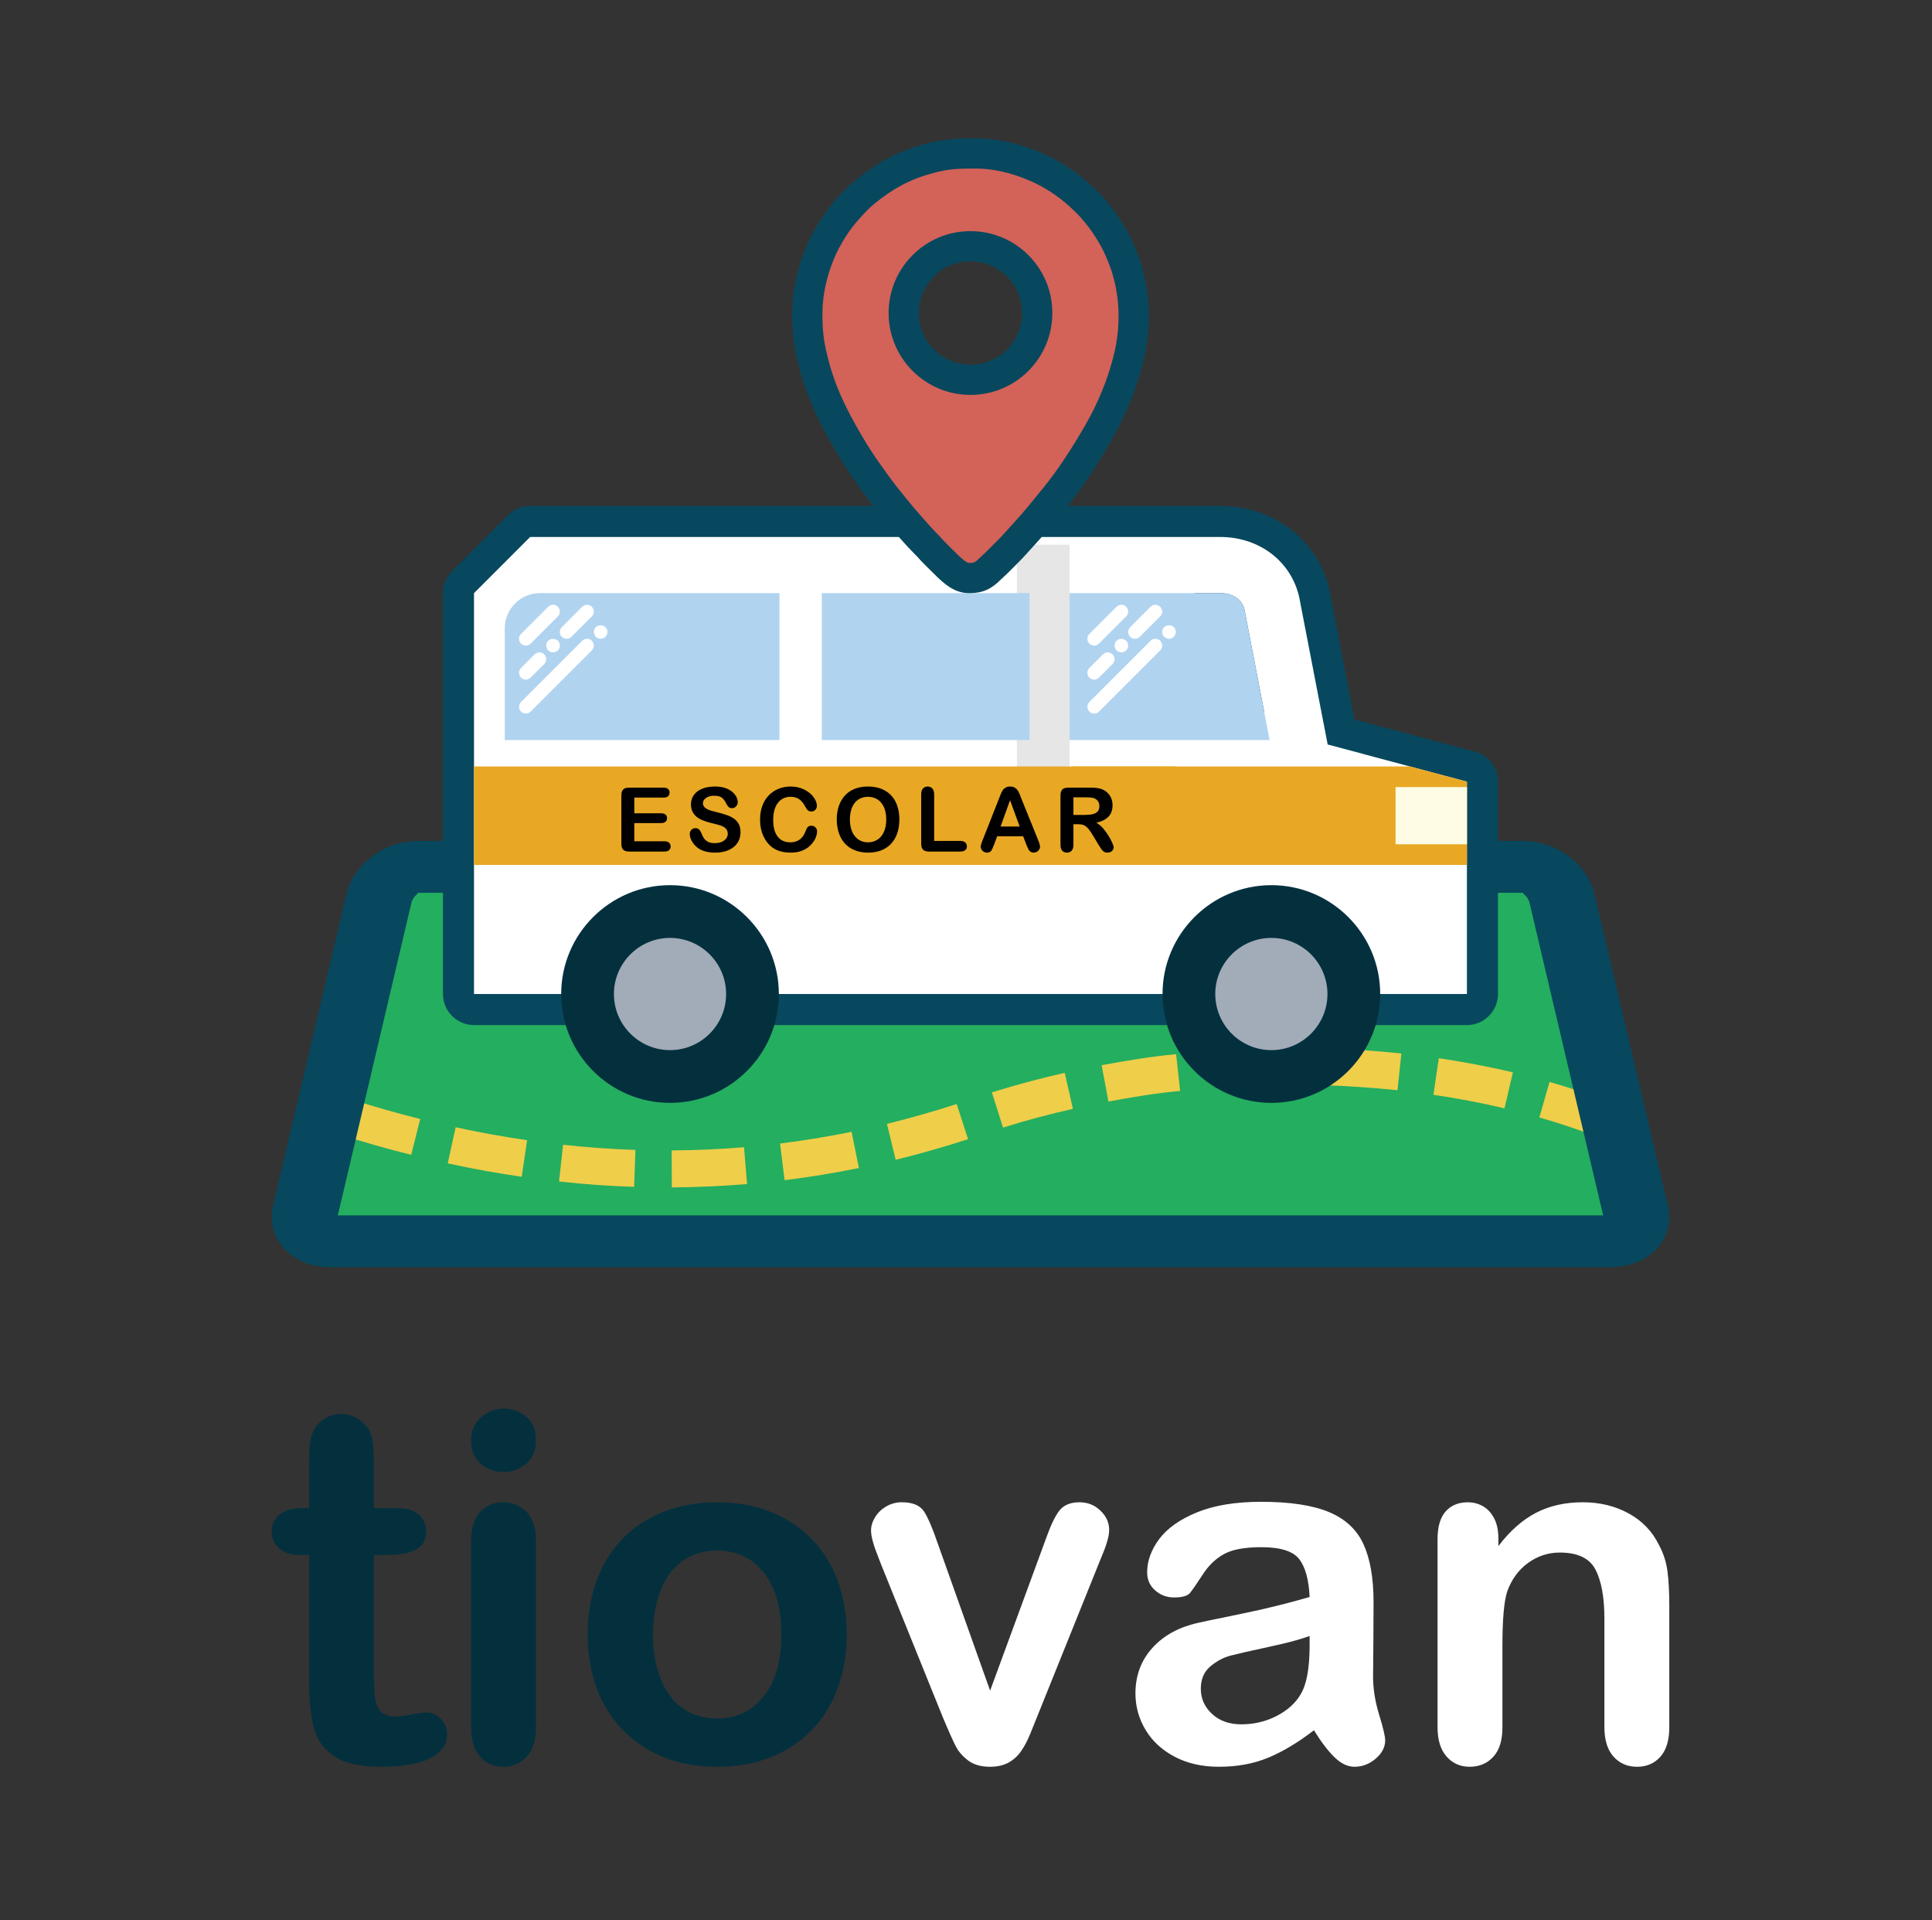 <?xml version="1.0" encoding="UTF-8" standalone="no"?>
<svg
   xmlns:dc="http://purl.org/dc/elements/1.1/"
   xmlns:cc="http://creativecommons.org/ns#"
   xmlns:rdf="http://www.w3.org/1999/02/22-rdf-syntax-ns#"
   xmlns:svg="http://www.w3.org/2000/svg"
   xmlns="http://www.w3.org/2000/svg"
   xmlns:sodipodi="http://sodipodi.sourceforge.net/DTD/sodipodi-0.dtd"
   xmlns:inkscape="http://www.inkscape.org/namespaces/inkscape"
   inkscape:version="1.1-dev (227e005, 2020-04-16)"
   sodipodi:docname="Tiovan Logo_app3.svg"
   version="1.1"
   width="222.276"
   height="220.89"
   id="svg73"
   viewBox="0 0 222.276 220.89">
  <rect x="0" y="0" width="222.276" height="220.89" fill="#333333" stroke="none"/>
  <sodipodi:namedview
     inkscape:current-layer="svg73"
     inkscape:window-maximized="0"
     inkscape:window-y="0"
     inkscape:window-x="0"
     inkscape:cy="295.75682"
     inkscape:cx="269.47047"
     inkscape:zoom="0.63903853"
     lock-margins="false"
     width="595.276px"
     showgrid="false"
     id="namedview1735"
     inkscape:window-height="696"
     inkscape:window-width="1119"
     inkscape:pageshadow="2"
     inkscape:pageopacity="0"
     guidetolerance="10"
     gridtolerance="10"
     objecttolerance="10"
     borderopacity="1"
     bordercolor="#666666"
     pagecolor="#ffffff" />
  <defs
     id="defs77" />
  <g
     transform="translate(-185.782,-309.84)"
     id="Layer1000">
    <path
       d="m 220.257,452.858 h 67.044 19.806 67.044 L 362.757,410.117 h -44.257 -42.593 -44.257 z"
       style="fill:#24ae5f;fill-rule:evenodd"
       id="path4" />
    <path
       d="m 234.126,438.552 c -2.706,-0.669 -5.397,-1.447 -8.056,-2.285 l -1.283,4.053 c 2.74,0.863 5.514,1.666 8.304,2.356 z m 136.057,-2.25 c -2.023,-0.751 -4.054,-1.415 -6.128,-2.014 l -1.17,4.088 c 1.964,0.564 3.895,1.199 5.811,1.909 z m -10.342,-3.114 c -2.826,-0.665 -5.654,-1.195 -8.525,-1.625 l -0.62,4.207 c 2.751,0.408 5.47,0.921 8.177,1.558 z m -12.828,-2.171 c -2.888,-0.295 -5.739,-0.501 -8.642,-0.597 l -0.131,4.25 c 2.8,0.099 5.535,0.29 8.322,0.575 z m -12.971,-0.657 c -2.89,0.014 -5.763,0.129 -8.645,0.342 l 0.325,4.239 c 2.776,-0.211 5.562,-0.316 8.345,-0.329 z m -12.95,0.742 c -2.794,0.254 -5.806,0.752 -8.568,1.268 l 0.783,4.179 c 2.649,-0.501 5.572,-0.977 8.252,-1.221 z m -12.814,2.141 c -2.828,0.639 -5.612,1.387 -8.38,2.251 l 1.284,4.053 c 2.635,-0.837 5.345,-1.549 8.041,-2.159 z m -12.432,3.59 c -2.659,0.864 -5.309,1.607 -8.021,2.285 l 1.002,4.132 c 2.813,-0.696 5.577,-1.477 8.333,-2.373 z m -12.091,3.197 c -2.729,0.554 -5.463,1.002 -8.227,1.346 l 0.519,4.22 c 2.875,-0.359 5.714,-0.823 8.554,-1.399 z m -12.371,1.774 c -2.781,0.23 -5.537,0.345 -8.327,0.368 l 0.017,4.252 c 2.9,-0.022 5.77,-0.143 8.66,-0.382 z m -12.496,0.308 c -2.773,-0.09 -5.564,-0.289 -8.322,-0.594 l -0.466,4.226 c 2.862,0.317 5.761,0.522 8.639,0.616 z m -12.463,-1.12 c -2.746,-0.399 -5.511,-0.892 -8.221,-1.488 l -0.909,4.154 c 2.802,0.619 5.671,1.129 8.511,1.541 z"
       style="fill:#efce4a;fill-rule:evenodd"
       id="path6" />
    <path
       d="m 233.883,406.575 h 7.951 2.303 106.619 3.246 6.984 c 2.06,0 4.025,0.749 5.532,1.956 1.317,1.055 2.323,2.505 2.697,4.094 l 8.447,35.86 c 0.116,0.492 0.171,0.943 0.171,1.348 0,1.31 -0.48,2.526 -1.324,3.503 -0.984,1.138 -2.426,1.921 -4.191,2.177 -0.426,0.062 -0.824,0.094 -1.187,0.094 h -147.392 c -0.363,0 -0.76,-0.032 -1.187,-0.094 -1.766,-0.256 -3.207,-1.039 -4.191,-2.177 -0.844,-0.977 -1.324,-2.193 -1.324,-3.503 h 0.015 c -2e-4,-0.446 0.051,-0.899 0.157,-1.348 l 8.447,-35.86 c 0.374,-1.589 1.38,-3.039 2.697,-4.094 1.507,-1.206 3.472,-1.956 5.532,-1.956 z m 10.254,5.964 h -2.303 -7.951 c -0.052,0 5e-4,0.062 -0.124,0.162 -0.313,0.251 -0.554,0.603 -0.647,0.996 l -8.465,35.946 h 145.57 l -0.014,-0.086 -8.447,-35.86 c -0.092,-0.392 -0.333,-0.745 -0.647,-0.996 -0.124,-0.1 -0.072,-0.162 -0.124,-0.162 h -6.984 -3.246 z"
       style="fill:#07485e;fill-rule:evenodd"
       id="path8" />
  </g>
  <g
     transform="translate(-185.782,-309.84)"
     id="Layer1001">
    <path
       d="m 220.517,483.317 h 0.824 v -4.5 c 0,-1.207 0.028,-2.152 0.093,-2.835 0.066,-0.692 0.243,-1.282 0.533,-1.768 0.29,-0.514 0.711,-0.935 1.263,-1.253 0.543,-0.318 1.151,-0.477 1.834,-0.477 0.945,0 1.796,0.356 2.563,1.067 0.514,0.477 0.833,1.057 0.973,1.75 0.14,0.683 0.206,1.656 0.206,2.919 v 5.099 h 2.741 c 1.057,0 1.871,0.253 2.423,0.748 0.561,0.505 0.842,1.151 0.842,1.927 0,1.011 -0.403,1.712 -1.198,2.114 -0.795,0.403 -1.927,0.599 -3.415,0.599 h -1.394 v 13.753 c 0,1.169 0.038,2.077 0.122,2.704 0.084,0.627 0.299,1.141 0.655,1.534 0.365,0.393 0.945,0.589 1.75,0.589 0.43,0 1.029,-0.075 1.778,-0.234 0.748,-0.15 1.338,-0.234 1.75,-0.234 0.608,0 1.151,0.243 1.637,0.73 0.487,0.487 0.721,1.085 0.721,1.796 0,1.207 -0.655,2.124 -1.965,2.76 -1.319,0.645 -3.209,0.963 -5.679,0.963 -2.339,0 -4.107,-0.393 -5.305,-1.179 -1.207,-0.786 -1.993,-1.871 -2.367,-3.265 -0.374,-1.385 -0.561,-3.237 -0.561,-5.557 v -14.361 h -0.983 c -1.085,0 -1.909,-0.253 -2.47,-0.767 -0.571,-0.505 -0.852,-1.16 -0.852,-1.946 0,-0.776 0.3,-1.422 0.889,-1.927 0.599,-0.496 1.46,-0.748 2.591,-0.748 z m 26.926,3.574 v 21.63 c 0,1.497 -0.355,2.629 -1.067,3.396 -0.711,0.767 -1.609,1.151 -2.704,1.151 -1.095,0 -1.983,-0.393 -2.666,-1.179 -0.683,-0.786 -1.029,-1.909 -1.029,-3.368 v -21.406 c 0,-1.488 0.346,-2.601 1.029,-3.349 0.683,-0.748 1.571,-1.123 2.666,-1.123 1.094,0 1.993,0.374 2.704,1.123 0.711,0.749 1.067,1.796 1.067,3.125 z m -3.696,-7.728 c -1.039,0 -1.927,-0.318 -2.666,-0.954 -0.739,-0.636 -1.104,-1.544 -1.104,-2.713 0,-1.048 0.374,-1.918 1.132,-2.601 0.758,-0.683 1.637,-1.029 2.638,-1.029 0.973,0 1.824,0.309 2.573,0.926 0.749,0.627 1.123,1.525 1.123,2.704 0,1.151 -0.365,2.049 -1.095,2.694 -0.73,0.646 -1.591,0.973 -2.601,0.973 z m 39.453,18.702 c 0,2.236 -0.346,4.285 -1.038,6.166 -0.702,1.881 -1.703,3.499 -3.022,4.846 -1.31,1.357 -2.891,2.386 -4.715,3.106 -1.824,0.72 -3.883,1.085 -6.165,1.085 -2.273,0 -4.313,-0.365 -6.119,-1.094 -1.806,-0.73 -3.377,-1.778 -4.706,-3.144 -1.319,-1.357 -2.329,-2.966 -3.012,-4.818 -0.683,-1.862 -1.029,-3.911 -1.029,-6.156 0,-2.264 0.346,-4.341 1.039,-6.221 0.702,-1.881 1.693,-3.49 2.994,-4.827 1.3,-1.329 2.872,-2.358 4.715,-3.078 1.843,-0.72 3.883,-1.085 6.119,-1.085 2.264,0 4.322,0.365 6.165,1.095 1.843,0.73 3.424,1.778 4.743,3.134 1.319,1.347 2.32,2.956 3.003,4.827 0.683,1.862 1.029,3.92 1.029,6.165 z m -7.522,0 c 0,-3.05 -0.674,-5.417 -2.011,-7.12 -1.347,-1.693 -3.144,-2.545 -5.408,-2.545 -1.469,0 -2.751,0.374 -3.864,1.132 -1.113,0.758 -1.974,1.881 -2.573,3.359 -0.608,1.478 -0.907,3.209 -0.907,5.173 0,1.956 0.299,3.667 0.889,5.127 0.599,1.46 1.441,2.582 2.545,3.359 1.104,0.776 2.414,1.16 3.911,1.16 2.264,0 4.06,-0.851 5.408,-2.563 1.338,-1.703 2.011,-4.07 2.011,-7.082 z"
       style="fill:#04303e;fill-rule:evenodd"
       id="path11" />
    <path
       d="m 293.642,487.302 6.053,17.009 6.521,-17.748 c 0.514,-1.422 1.011,-2.433 1.506,-3.031 0.496,-0.589 1.244,-0.889 2.245,-0.889 0.954,0 1.759,0.318 2.423,0.964 0.664,0.636 1.001,1.375 1.001,2.217 0,0.327 -0.056,0.711 -0.178,1.151 -0.122,0.44 -0.253,0.851 -0.412,1.235 -0.159,0.384 -0.337,0.823 -0.533,1.31 l -7.176,17.823 c -0.206,0.505 -0.459,1.16 -0.786,1.946 -0.318,0.786 -0.673,1.45 -1.066,2.011 -0.393,0.561 -0.88,0.992 -1.45,1.3 -0.58,0.309 -1.272,0.468 -2.096,0.468 -1.057,0 -1.899,-0.243 -2.535,-0.73 -0.627,-0.477 -1.095,-1.01 -1.394,-1.591 -0.299,-0.571 -0.814,-1.712 -1.525,-3.406 l -7.12,-17.626 c -0.168,-0.44 -0.337,-0.879 -0.505,-1.319 -0.178,-0.44 -0.318,-0.88 -0.44,-1.338 -0.122,-0.458 -0.178,-0.852 -0.178,-1.179 0,-0.514 0.159,-1.02 0.468,-1.525 0.309,-0.505 0.739,-0.917 1.282,-1.235 0.552,-0.318 1.141,-0.477 1.787,-0.477 1.235,0 2.096,0.355 2.563,1.066 0.458,0.721 0.973,1.918 1.544,3.593 z m 43.308,21.565 c -1.815,1.403 -3.565,2.451 -5.249,3.153 -1.693,0.702 -3.593,1.048 -5.688,1.048 -1.918,0 -3.611,-0.384 -5.061,-1.141 -1.45,-0.758 -2.573,-1.778 -3.359,-3.078 -0.786,-1.301 -1.179,-2.704 -1.179,-4.219 0,-2.049 0.645,-3.789 1.946,-5.23 1.301,-1.45 3.087,-2.414 5.361,-2.909 0.468,-0.112 1.647,-0.355 3.527,-0.739 1.881,-0.384 3.499,-0.73 4.837,-1.057 1.338,-0.318 2.797,-0.702 4.369,-1.16 -0.094,-1.974 -0.487,-3.424 -1.188,-4.341 -0.711,-0.926 -2.161,-1.385 -4.378,-1.385 -1.899,0 -3.331,0.262 -4.285,0.795 -0.964,0.524 -1.787,1.319 -2.47,2.386 -0.683,1.057 -1.169,1.75 -1.45,2.096 -0.29,0.337 -0.898,0.505 -1.824,0.505 -0.842,0 -1.571,-0.271 -2.18,-0.814 -0.608,-0.533 -0.917,-1.226 -0.917,-2.068 0,-1.319 0.468,-2.601 1.394,-3.845 0.935,-1.244 2.386,-2.264 4.36,-3.069 1.974,-0.804 4.434,-1.207 7.382,-1.207 3.284,0 5.875,0.393 7.756,1.169 1.881,0.777 3.209,2.002 3.986,3.686 0.776,1.684 1.169,3.911 1.169,6.689 0,1.759 -0.009,3.246 -0.019,4.472 -0.009,1.226 -0.019,2.591 -0.037,4.088 0,1.403 0.234,2.872 0.702,4.397 0.468,1.516 0.692,2.498 0.692,2.938 0,0.767 -0.355,1.469 -1.076,2.096 -0.73,0.627 -1.544,0.945 -2.461,0.945 -0.767,0 -1.525,-0.355 -2.273,-1.076 -0.748,-0.721 -1.544,-1.759 -2.386,-3.125 z m -0.496,-10.843 c -1.095,0.402 -2.685,0.833 -4.781,1.272 -2.086,0.449 -3.537,0.786 -4.341,0.992 -0.805,0.215 -1.572,0.627 -2.301,1.235 -0.73,0.618 -1.095,1.469 -1.095,2.573 0,1.132 0.43,2.096 1.291,2.891 0.851,0.795 1.974,1.198 3.368,1.198 1.478,0 2.844,-0.327 4.089,-0.973 1.254,-0.655 2.171,-1.487 2.76,-2.517 0.673,-1.132 1.01,-3.003 1.01,-5.604 z m 21.715,-11.246 v 0.907 c 1.319,-1.74 2.76,-3.012 4.322,-3.826 1.562,-0.814 3.358,-1.216 5.389,-1.216 1.974,0 3.733,0.43 5.295,1.291 1.553,0.852 2.713,2.068 3.48,3.639 0.496,0.917 0.814,1.899 0.964,2.966 0.14,1.057 0.215,2.404 0.215,4.051 v 13.931 c 0,1.497 -0.346,2.629 -1.029,3.396 -0.683,0.767 -1.581,1.151 -2.676,1.151 -1.113,0 -2.021,-0.393 -2.723,-1.179 -0.692,-0.786 -1.038,-1.909 -1.038,-3.368 v -12.48 c 0,-2.461 -0.346,-4.351 -1.029,-5.66 -0.683,-1.301 -2.049,-1.955 -4.098,-1.955 -1.329,0 -2.545,0.393 -3.649,1.188 -1.094,0.795 -1.899,1.89 -2.404,3.284 -0.365,1.113 -0.552,3.19 -0.552,6.25 v 9.374 c 0,1.516 -0.355,2.647 -1.057,3.405 -0.702,0.758 -1.609,1.141 -2.713,1.141 -1.076,0 -1.965,-0.393 -2.657,-1.179 -0.692,-0.786 -1.038,-1.909 -1.038,-3.368 v -21.63 c 0,-1.422 0.309,-2.489 0.926,-3.19 0.627,-0.702 1.469,-1.057 2.545,-1.057 0.655,0 1.254,0.159 1.778,0.468 0.533,0.309 0.954,0.776 1.272,1.394 0.318,0.617 0.477,1.384 0.477,2.273 z"
       style="fill:#ffffff;fill-rule:evenodd"
       id="path13" />
  </g>
  <path
     d="m 153.1,68.628 2.731,14.135 13.861,3.701 c 1.585,0.423 2.65,1.81 2.65,3.451 v 24.425 c 0,1.967 -1.605,3.572 -3.572,3.572 H 54.535 c -1.967,0 -3.572,-1.605 -3.572,-3.572 V 68.226 c 0,-0.984 0.351,-1.83 1.046,-2.526 l 6.459,-6.458 c 0.696,-0.696 1.542,-1.046 2.526,-1.046 h 79.385 c 6.284,0 11.686,4.159 12.721,10.433 z"
     style="fill:#07485e;fill-rule:evenodd"
     id="path16" />
  <path
     d="m 60.994,61.767 h 55.998 11.616 11.77 c 4.724,0 8.498,3.075 9.204,7.487 l 3.166,16.383 16.022,4.278 v 24.425 h -10.679 -41.099 -62.457 v -11.254 -13.171 -21.689 z m 84.454,20.123 -6.269,-3.678 -1.731,-9.987 h 2.931 c 1.528,0 2.639,0.812 2.83,2.07 z"
     style="fill:#ffffff;fill-rule:evenodd"
     id="path18" />
  <path
     d="m 116.992,68.226 v 16.9 h 29.08 l -2.864,-14.83 c -0.191,-1.257 -1.302,-2.07 -2.83,-2.07 z"
     style="fill:#b0d3f0;fill-rule:evenodd"
     id="path20" />
  <path
     d="m 155.758,114.34 c 0,-5.24 -4.248,-9.488 -9.488,-9.488 -5.24,0 -9.488,4.248 -9.488,9.488 0,5.24 4.248,9.488 9.488,9.488 5.24,0 9.488,-4.248 9.488,-9.488 z"
     style="fill:#a2abb8;fill-rule:evenodd"
     id="path22" />
  <path
     d="m 146.27,126.861 c -6.905,0 -12.521,-5.617 -12.521,-12.521 0,-6.904 5.617,-12.521 12.521,-12.521 6.904,0 12.521,5.617 12.521,12.521 0,6.904 -5.617,12.521 -12.521,12.521 z m 0,-18.975 c -3.559,0 -6.454,2.895 -6.454,6.454 0,3.559 2.895,6.454 6.454,6.454 3.558,0 6.454,-2.895 6.454,-6.454 0,-3.559 -2.895,-6.454 -6.454,-6.454 z"
     style="fill:#04303e;fill-rule:evenodd"
     id="path24" />
  <path
     d="m 86.574,114.34 c 0,-5.24 -4.248,-9.488 -9.488,-9.488 -5.24,0 -9.488,4.248 -9.488,9.488 0,5.24 4.248,9.488 9.488,9.488 5.24,0 9.488,-4.248 9.488,-9.488 z"
     style="fill:#a2abb8;fill-rule:evenodd"
     id="path26" />
  <path
     d="m 77.086,126.861 c -6.904,0 -12.521,-5.617 -12.521,-12.521 0,-6.904 5.617,-12.521 12.521,-12.521 6.904,0 12.521,5.617 12.521,12.521 0,6.904 -5.617,12.521 -12.521,12.521 z m 0,-18.975 c -3.558,0 -6.454,2.895 -6.454,6.454 0,3.559 2.895,6.454 6.454,6.454 3.559,0 6.454,-2.895 6.454,-6.454 0,-3.559 -2.895,-6.454 -6.454,-6.454 z"
     style="fill:#04303e;fill-rule:evenodd"
     id="path28" />
  <path
     d="m 116.992,62.661 h 6.068 v 27.811 h -6.068 z"
     style="fill:#e6e6e6;fill-rule:evenodd"
     id="path30" />
  <path
     d="m 94.545,68.226 h 23.901 v 16.9 H 94.545 Z"
     style="fill:#b0d3f0;fill-rule:evenodd"
     id="path32" />
  <path
     d="m 54.535,88.161 h 80.741 v 11.331 H 54.535 Z"
     style="fill:#e8a824;fill-rule:evenodd"
     id="path34" />
  <path
     d="m 123.312,88.161 h 38.89 l 6.569,1.754 v 9.577 h -45.459 z"
     style="fill:#e8a824;fill-rule:evenodd"
     id="path36" />
  <path
     d="m 160.561,90.536 h 8.21 v 6.58 h -8.21 z"
     style="fill:#fffce5;fill-rule:evenodd"
     id="path38" />
  <path
     d="m 125.885,74.26 c 0.2,0 0.401,-0.077 0.553,-0.229 l 3.13,-3.13 c 0.306,-0.306 0.306,-0.8 0,-1.107 -0.306,-0.306 -0.8,-0.306 -1.107,0 l -3.13,3.13 c -0.306,0.306 -0.306,0.801 0,1.107 0.153,0.153 0.353,0.229 0.553,0.229 z"
     style="fill:#ffffff;fill-rule:evenodd"
     id="path40" />
  <path
     d="m 125.885,78.172 c 0.2,0 0.401,-0.077 0.553,-0.229 l 1.565,-1.565 c 0.306,-0.306 0.306,-0.8 0,-1.107 -0.306,-0.306 -0.801,-0.306 -1.107,0 l -1.565,1.565 c -0.306,0.306 -0.306,0.801 0,1.107 0.153,0.153 0.353,0.229 0.553,0.229 z"
     style="fill:#ffffff;fill-rule:evenodd"
     id="path42" />
  <path
     d="m 128.46,73.704 c -0.142,0.148 -0.227,0.352 -0.227,0.556 0,0.203 0.085,0.407 0.227,0.548 0.148,0.148 0.344,0.235 0.556,0.235 0.203,0 0.407,-0.086 0.556,-0.227 0.141,-0.149 0.227,-0.352 0.227,-0.556 0,-0.203 -0.086,-0.408 -0.227,-0.556 -0.289,-0.289 -0.822,-0.289 -1.111,0 z"
     style="fill:#ffffff;fill-rule:evenodd"
     id="path44" />
  <path
     d="m 130.027,73.248 c 0.153,0.153 0.353,0.229 0.553,0.229 0.2,0 0.401,-0.077 0.553,-0.229 l 2.348,-2.348 c 0.306,-0.306 0.306,-0.8 0,-1.107 -0.306,-0.306 -0.801,-0.306 -1.107,0 l -2.348,2.348 c -0.306,0.306 -0.306,0.8 0,1.107 z"
     style="fill:#ffffff;fill-rule:evenodd"
     id="path46" />
  <path
     d="m 132.375,73.706 -7.043,7.043 c -0.306,0.306 -0.306,0.8 0,1.107 0.153,0.153 0.353,0.229 0.553,0.229 0.2,0 0.401,-0.077 0.553,-0.229 l 7.043,-7.043 c 0.306,-0.306 0.306,-0.8 0,-1.107 -0.306,-0.306 -0.801,-0.306 -1.107,0 z"
     style="fill:#ffffff;fill-rule:evenodd"
     id="path48" />
  <path
     d="m 135.049,72.139 c -0.289,-0.289 -0.822,-0.289 -1.111,0 -0.142,0.148 -0.227,0.352 -0.227,0.556 0,0.203 0.085,0.407 0.227,0.556 0.148,0.141 0.352,0.227 0.556,0.227 0.203,0 0.407,-0.086 0.556,-0.227 0.141,-0.149 0.227,-0.352 0.227,-0.556 0,-0.203 -0.086,-0.408 -0.227,-0.556 z"
     style="fill:#ffffff;fill-rule:evenodd"
     id="path50" />
  <path
     d="m 62.116,68.226 h 27.56 v 16.9 h -31.604 v -12.855 c 0,-2.224 1.82,-4.044 4.044,-4.044 z"
     style="fill:#b0d3f0;fill-rule:evenodd"
     id="path52" />
  <path
     d="m 60.496,74.26 c 0.2,0 0.401,-0.077 0.553,-0.229 l 3.13,-3.13 c 0.306,-0.306 0.306,-0.8 0,-1.107 -0.306,-0.306 -0.801,-0.306 -1.107,0 l -3.13,3.13 c -0.306,0.306 -0.306,0.801 0,1.107 0.153,0.153 0.353,0.229 0.553,0.229 z"
     style="fill:#ffffff;fill-rule:evenodd"
     id="path54" />
  <path
     d="m 60.496,78.172 c 0.2,0 0.401,-0.077 0.553,-0.229 l 1.565,-1.565 c 0.306,-0.306 0.306,-0.8 0,-1.107 -0.306,-0.306 -0.801,-0.306 -1.107,0 l -1.565,1.565 c -0.306,0.306 -0.306,0.801 0,1.107 0.153,0.153 0.353,0.229 0.553,0.229 z"
     style="fill:#ffffff;fill-rule:evenodd"
     id="path56" />
  <path
     d="m 63.071,73.704 c -0.142,0.148 -0.227,0.352 -0.227,0.556 0,0.203 0.085,0.407 0.227,0.548 0.148,0.148 0.344,0.235 0.556,0.235 0.203,0 0.407,-0.086 0.556,-0.227 0.141,-0.149 0.227,-0.352 0.227,-0.556 0,-0.203 -0.086,-0.408 -0.227,-0.556 -0.289,-0.289 -0.822,-0.289 -1.111,0 z"
     style="fill:#ffffff;fill-rule:evenodd"
     id="path58" />
  <path
     d="m 64.638,73.248 c 0.153,0.153 0.353,0.229 0.553,0.229 0.2,0 0.401,-0.077 0.553,-0.229 l 2.348,-2.348 c 0.306,-0.306 0.306,-0.8 0,-1.107 -0.306,-0.306 -0.801,-0.306 -1.107,0 l -2.348,2.348 c -0.306,0.306 -0.306,0.8 1e-4,1.107 z"
     style="fill:#ffffff;fill-rule:evenodd"
     id="path60" />
  <path
     d="m 66.986,73.706 -7.043,7.043 c -0.306,0.306 -0.306,0.8 0,1.107 0.153,0.153 0.353,0.229 0.553,0.229 0.2,0 0.401,-0.077 0.553,-0.229 l 7.043,-7.043 c 0.306,-0.306 0.306,-0.8 0,-1.107 -0.306,-0.306 -0.801,-0.306 -1.107,0 z"
     style="fill:#ffffff;fill-rule:evenodd"
     id="path62" />
  <path
     d="m 69.66,72.139 c -0.29,-0.289 -0.822,-0.289 -1.111,0 -0.142,0.148 -0.227,0.352 -0.227,0.556 0,0.203 0.085,0.407 0.227,0.556 0.148,0.141 0.352,0.227 0.556,0.227 0.203,0 0.407,-0.086 0.556,-0.227 0.141,-0.149 0.227,-0.352 0.227,-0.556 0,-0.203 -0.086,-0.408 -0.227,-0.556 z"
     style="fill:#ffffff;fill-rule:evenodd"
     id="path64" />
  <path
     d="m 76.332,91.746 h -3.356 v 1.808 h 3.091 c 0.228,0 0.397,0.051 0.508,0.152 0.113,0.101 0.168,0.236 0.168,0.403 0,0.166 -0.055,0.303 -0.164,0.408 -0.111,0.104 -0.281,0.158 -0.512,0.158 h -3.091 v 2.096 h 3.471 c 0.235,0 0.411,0.055 0.529,0.163 0.12,0.108 0.18,0.254 0.18,0.433 0,0.173 -0.06,0.315 -0.18,0.423 -0.118,0.108 -0.294,0.163 -0.529,0.163 h -4.048 c -0.324,0 -0.556,-0.072 -0.699,-0.216 -0.142,-0.144 -0.214,-0.377 -0.214,-0.697 v -5.531 c 0,-0.214 0.033,-0.389 0.096,-0.524 0.064,-0.135 0.163,-0.234 0.298,-0.296 0.135,-0.061 0.308,-0.092 0.519,-0.092 h 3.933 c 0.238,0 0.414,0.053 0.529,0.158 0.115,0.106 0.173,0.245 0.173,0.414 0,0.175 -0.058,0.315 -0.173,0.421 -0.115,0.104 -0.291,0.157 -0.529,0.157 z m 8.867,4 c 0,0.444 -0.115,0.842 -0.344,1.197 -0.228,0.354 -0.564,0.632 -1.005,0.832 -0.442,0.2 -0.966,0.3 -1.57,0.3 -0.726,0 -1.325,-0.137 -1.796,-0.409 -0.334,-0.197 -0.604,-0.461 -0.813,-0.789 -0.209,-0.329 -0.314,-0.649 -0.314,-0.961 0,-0.18 0.064,-0.334 0.189,-0.464 0.125,-0.129 0.284,-0.192 0.478,-0.192 0.158,0 0.289,0.05 0.397,0.15 0.109,0.1 0.202,0.248 0.279,0.447 0.092,0.233 0.195,0.43 0.303,0.586 0.109,0.158 0.262,0.288 0.459,0.39 0.199,0.101 0.457,0.152 0.779,0.152 0.44,0 0.8,-0.103 1.075,-0.308 0.276,-0.205 0.414,-0.462 0.414,-0.77 0,-0.245 -0.074,-0.444 -0.223,-0.594 -0.149,-0.152 -0.343,-0.269 -0.579,-0.349 -0.235,-0.08 -0.552,-0.166 -0.945,-0.257 -0.527,-0.123 -0.971,-0.269 -1.325,-0.433 -0.356,-0.166 -0.639,-0.392 -0.848,-0.678 -0.209,-0.286 -0.314,-0.641 -0.314,-1.067 0,-0.404 0.11,-0.764 0.331,-1.079 0.221,-0.313 0.541,-0.555 0.959,-0.724 0.418,-0.17 0.909,-0.253 1.475,-0.253 0.45,0 0.841,0.056 1.171,0.168 0.329,0.113 0.603,0.262 0.82,0.447 0.216,0.185 0.375,0.38 0.476,0.584 0.099,0.203 0.15,0.404 0.15,0.598 0,0.176 -0.063,0.337 -0.188,0.479 -0.125,0.142 -0.283,0.212 -0.469,0.212 -0.171,0 -0.3,-0.043 -0.389,-0.127 -0.089,-0.086 -0.185,-0.226 -0.288,-0.419 -0.135,-0.277 -0.294,-0.495 -0.483,-0.651 -0.187,-0.156 -0.488,-0.233 -0.904,-0.233 -0.384,0 -0.695,0.084 -0.93,0.253 -0.236,0.17 -0.355,0.372 -0.355,0.61 0,0.147 0.039,0.274 0.12,0.382 0.081,0.106 0.192,0.199 0.332,0.276 0.141,0.077 0.283,0.137 0.426,0.181 0.144,0.043 0.382,0.106 0.713,0.19 0.414,0.098 0.791,0.203 1.127,0.322 0.336,0.117 0.621,0.259 0.858,0.426 0.236,0.166 0.42,0.379 0.551,0.634 0.132,0.257 0.199,0.57 0.199,0.942 z m 8.803,-0.118 c 0,0.235 -0.056,0.488 -0.173,0.76 -0.115,0.272 -0.296,0.539 -0.544,0.801 -0.247,0.264 -0.563,0.476 -0.947,0.64 -0.385,0.163 -0.834,0.245 -1.346,0.245 -0.387,0 -0.74,-0.036 -1.058,-0.11 -0.317,-0.073 -0.606,-0.188 -0.865,-0.344 -0.259,-0.154 -0.498,-0.36 -0.716,-0.613 -0.194,-0.231 -0.36,-0.488 -0.497,-0.774 -0.137,-0.286 -0.24,-0.592 -0.308,-0.916 -0.069,-0.325 -0.103,-0.669 -0.103,-1.034 0,-0.591 0.086,-1.122 0.259,-1.589 0.172,-0.469 0.42,-0.87 0.74,-1.202 0.322,-0.332 0.697,-0.586 1.129,-0.76 0.432,-0.173 0.892,-0.26 1.38,-0.26 0.596,0 1.125,0.118 1.591,0.356 0.464,0.236 0.82,0.531 1.069,0.88 0.247,0.349 0.372,0.678 0.372,0.99 0,0.171 -0.062,0.32 -0.182,0.452 -0.12,0.13 -0.265,0.195 -0.437,0.195 -0.19,0 -0.334,-0.046 -0.428,-0.136 -0.096,-0.091 -0.202,-0.246 -0.319,-0.467 -0.195,-0.365 -0.423,-0.637 -0.685,-0.818 -0.264,-0.18 -0.586,-0.271 -0.971,-0.271 -0.613,0 -1.1,0.233 -1.463,0.697 -0.363,0.466 -0.545,1.127 -0.545,1.983 0,0.572 0.081,1.048 0.242,1.428 0.159,0.38 0.387,0.662 0.682,0.851 0.294,0.186 0.639,0.281 1.034,0.281 0.428,0 0.789,-0.106 1.086,-0.319 0.296,-0.212 0.519,-0.524 0.67,-0.936 0.064,-0.194 0.142,-0.351 0.236,-0.475 0.092,-0.122 0.243,-0.183 0.45,-0.183 0.178,0 0.331,0.061 0.457,0.186 0.127,0.123 0.19,0.278 0.19,0.461 z m 5.843,-5.156 c 0.764,0 1.418,0.154 1.964,0.464 0.546,0.308 0.961,0.748 1.241,1.319 0.281,0.57 0.421,1.24 0.421,2.009 0,0.568 -0.077,1.086 -0.231,1.55 -0.154,0.466 -0.384,0.868 -0.692,1.209 -0.308,0.341 -0.685,0.601 -1.134,0.782 -0.448,0.18 -0.961,0.271 -1.539,0.271 -0.575,0 -1.091,-0.092 -1.544,-0.279 -0.455,-0.185 -0.834,-0.447 -1.139,-0.784 -0.305,-0.337 -0.534,-0.743 -0.69,-1.219 -0.156,-0.474 -0.233,-0.988 -0.233,-1.54 0,-0.565 0.081,-1.082 0.243,-1.555 0.163,-0.471 0.397,-0.872 0.706,-1.204 0.306,-0.331 0.681,-0.584 1.123,-0.758 0.44,-0.176 0.942,-0.264 1.504,-0.264 z m 2.116,3.781 c 0,-0.537 -0.087,-1.005 -0.26,-1.401 -0.175,-0.394 -0.423,-0.692 -0.745,-0.896 -0.322,-0.202 -0.693,-0.303 -1.111,-0.303 -0.296,0 -0.572,0.057 -0.824,0.168 -0.253,0.113 -0.471,0.276 -0.652,0.49 -0.181,0.214 -0.325,0.488 -0.431,0.82 -0.104,0.334 -0.158,0.707 -0.158,1.121 0,0.419 0.053,0.796 0.158,1.135 0.106,0.337 0.255,0.618 0.447,0.841 0.192,0.223 0.413,0.389 0.661,0.498 0.25,0.111 0.522,0.166 0.82,0.166 0.382,0 0.731,-0.096 1.051,-0.286 0.319,-0.19 0.572,-0.485 0.762,-0.883 0.188,-0.398 0.282,-0.889 0.282,-1.471 z m 5.514,-2.878 v 5.355 h 3.021 c 0.24,0 0.425,0.058 0.553,0.175 0.13,0.118 0.193,0.265 0.193,0.442 0,0.18 -0.063,0.327 -0.19,0.439 -0.127,0.111 -0.314,0.168 -0.557,0.168 h -3.598 c -0.323,0 -0.556,-0.072 -0.699,-0.216 -0.142,-0.144 -0.214,-0.377 -0.214,-0.697 v -5.665 c 0,-0.3 0.069,-0.526 0.204,-0.677 0.136,-0.151 0.314,-0.226 0.534,-0.226 0.223,0 0.404,0.074 0.543,0.223 0.139,0.149 0.209,0.377 0.209,0.68 z m 10.59,5.743 -0.351,-0.923 h -2.99 l -0.351,0.942 c -0.137,0.368 -0.254,0.617 -0.351,0.745 -0.096,0.128 -0.255,0.194 -0.476,0.194 -0.187,0 -0.353,-0.069 -0.497,-0.205 -0.144,-0.137 -0.216,-0.293 -0.216,-0.466 0,-0.101 0.017,-0.205 0.05,-0.312 0.034,-0.108 0.089,-0.255 0.166,-0.447 l 1.88,-4.774 c 0.055,-0.137 0.118,-0.301 0.193,-0.493 0.075,-0.194 0.156,-0.353 0.241,-0.48 0.086,-0.127 0.197,-0.229 0.336,-0.308 0.139,-0.079 0.31,-0.118 0.514,-0.118 0.209,0 0.382,0.039 0.52,0.118 0.139,0.079 0.25,0.18 0.336,0.303 0.086,0.123 0.158,0.257 0.216,0.399 0.058,0.142 0.134,0.332 0.223,0.568 l 1.921,4.745 c 0.15,0.361 0.226,0.623 0.226,0.788 0,0.17 -0.07,0.327 -0.212,0.469 -0.142,0.142 -0.315,0.212 -0.515,0.212 -0.117,0 -0.218,-0.021 -0.302,-0.064 -0.082,-0.041 -0.152,-0.098 -0.211,-0.17 -0.056,-0.072 -0.116,-0.183 -0.181,-0.331 -0.067,-0.149 -0.122,-0.281 -0.17,-0.394 z m -2.949,-2.043 h 2.197 l -1.108,-3.031 z m 8.903,-0.267 h -0.522 v 2.36 c 0,0.312 -0.069,0.539 -0.206,0.687 -0.137,0.147 -0.317,0.221 -0.536,0.221 -0.238,0 -0.423,-0.077 -0.553,-0.231 -0.13,-0.154 -0.195,-0.378 -0.195,-0.676 v -5.659 c 0,-0.32 0.072,-0.553 0.216,-0.697 0.144,-0.144 0.377,-0.216 0.697,-0.216 h 2.423 c 0.334,0 0.62,0.014 0.858,0.043 0.238,0.029 0.452,0.086 0.642,0.173 0.231,0.098 0.435,0.236 0.613,0.416 0.177,0.181 0.312,0.392 0.403,0.63 0.092,0.24 0.139,0.493 0.139,0.762 0,0.548 -0.154,0.986 -0.464,1.315 -0.31,0.327 -0.779,0.56 -1.407,0.697 0.264,0.14 0.517,0.347 0.759,0.621 0.239,0.274 0.456,0.567 0.644,0.875 0.189,0.31 0.336,0.587 0.442,0.837 0.104,0.248 0.157,0.419 0.157,0.514 0,0.096 -0.031,0.192 -0.092,0.288 -0.062,0.096 -0.145,0.171 -0.254,0.226 -0.106,0.055 -0.231,0.082 -0.372,0.082 -0.166,0 -0.306,-0.039 -0.421,-0.118 -0.113,-0.079 -0.211,-0.178 -0.293,-0.298 -0.082,-0.12 -0.193,-0.298 -0.334,-0.531 l -0.598,-0.993 c -0.214,-0.363 -0.406,-0.64 -0.574,-0.83 -0.17,-0.192 -0.341,-0.322 -0.515,-0.392 -0.173,-0.07 -0.392,-0.104 -0.656,-0.104 z m 0.853,-3.093 h -1.375 v 2.024 h 1.334 c 0.358,0 0.659,-0.031 0.904,-0.092 0.243,-0.062 0.43,-0.168 0.558,-0.317 0.128,-0.149 0.193,-0.354 0.193,-0.615 0,-0.205 -0.051,-0.386 -0.156,-0.541 -0.103,-0.156 -0.246,-0.272 -0.431,-0.349 -0.173,-0.073 -0.515,-0.109 -1.027,-0.109 z"
     style="fill:#000000;fill-rule:evenodd"
     id="path66" />
  <g
     style="display:inline"
     transform="translate(-185.782,-309.84)"
     id="Layer1002">
    <path
       d="m 283.942,330.794 c 0.093,-0.086 0.186,-0.169 0.285,-0.249 2.529,-2.043 4.897,-3.326 8.055,-4.167 2.075,-0.553 3.677,-0.626 5.795,-0.626 h 0.006 c 3.311,0 6.973,1.144 9.806,2.839 1.823,1.09 3.232,2.291 4.699,3.815 0.058,0.06 0.105,0.113 0.158,0.176 l 0.465,0.554 c 0.796,0.949 1.371,1.819 2.006,2.874 0.486,0.809 0.911,1.71 1.262,2.587 0.1,0.249 0.183,0.503 0.282,0.752 0.257,0.65 0.441,1.334 0.61,2.011 0.355,1.429 0.54,2.902 0.573,4.373 7e-4,0.028 10e-4,0.052 10e-4,0.079 v 0.83 c 0,0.028 -3e-4,0.052 -10e-4,0.08 -0.034,1.494 -0.222,2.99 -0.563,4.445 -0.647,2.757 -1.669,5.438 -2.976,7.949 -0.07,0.136 -0.144,0.255 -0.217,0.387 -0.023,0.047 -0.04,0.078 -0.065,0.124 l -0.491,0.897 c -0.013,0.025 -0.025,0.045 -0.039,0.07 -1.503,2.601 -3.196,5.261 -5.104,7.583 -1.211,1.474 -2.379,2.94 -3.678,4.343 -0.589,0.635 -1.146,1.29 -1.76,1.904 -0.47,0.469 -0.939,0.939 -1.409,1.409 -0.228,0.228 -0.48,0.432 -0.703,0.657 -1.085,1.098 -2.071,1.577 -3.614,1.577 h -0.075 c -1.701,0 -2.93,-1.142 -4.044,-2.257 -0.644,-0.644 -1.329,-1.276 -1.918,-1.971 -0.062,-0.06 -0.125,-0.119 -0.186,-0.18 -1.185,-1.184 -2.5,-2.705 -3.541,-4.021 -0.09,-0.114 -0.189,-0.224 -0.281,-0.337 -0.007,-0.009 -0.014,-0.017 -0.021,-0.026 l -0.896,-1.12 c -0.887,-1.078 -1.744,-2.309 -2.541,-3.46 -0.209,-0.301 -0.406,-0.609 -0.61,-0.914 -0.009,-0.014 -0.017,-0.026 -0.026,-0.04 l -0.545,-0.843 c -0.018,-0.027 -0.032,-0.05 -0.049,-0.078 -2.028,-3.326 -3.817,-6.697 -4.811,-10.491 -0.613,-2.337 -0.855,-4.028 -0.855,-6.46 v -0.027 c 0,-3.038 0.889,-6.362 2.29,-9.052 0.072,-0.138 0.148,-0.266 0.183,-0.316 0.487,-0.941 1.089,-1.821 1.722,-2.67 0.667,-0.895 1.927,-2.295 2.823,-3.008 z m 13.493,9.109 c -3.283,0 -5.942,2.66 -5.942,5.943 0,3.283 2.659,5.942 5.942,5.942 3.283,0 5.942,-2.659 5.942,-5.942 0,-3.283 -2.659,-5.943 -5.942,-5.943 z"
       style="fill:#07485e;fill-rule:evenodd"
       id="path68" />
    <path
       d="m 280.402,345.867 c 0.001,2.362 0.191,3.482 0.741,5.579 0.911,3.477 2.586,6.559 4.417,9.562 l 0.545,0.844 c 0.199,0.298 0.367,0.563 0.574,0.861 0.524,0.756 1.785,2.522 2.369,3.232 l 0.926,1.157 c 0.112,0.137 0.205,0.24 0.315,0.379 0.611,0.773 2.603,3.05 3.271,3.718 0.118,0.118 0.24,0.224 0.345,0.349 0.437,0.522 1.251,1.293 1.761,1.803 0.275,0.275 1.229,1.238 1.585,1.238 h 0.075 c 0.48,-5e-4 0.621,-0.017 1.141,-0.544 0.247,-0.251 0.468,-0.422 0.717,-0.671 0.482,-0.482 0.929,-0.93 1.412,-1.412 0.585,-0.584 1.125,-1.222 1.666,-1.806 1.387,-1.497 2.26,-2.627 3.542,-4.187 1.721,-2.095 3.415,-4.753 4.78,-7.115 l 0.491,-0.897 c 0.091,-0.184 0.164,-0.286 0.248,-0.447 1.17,-2.248 2.094,-4.663 2.675,-7.138 0.283,-1.205 0.443,-2.466 0.472,-3.73 v -0.831 c -0.028,-1.229 -0.183,-2.45 -0.472,-3.614 -0.124,-0.499 -0.28,-1.097 -0.468,-1.569 -0.104,-0.263 -0.174,-0.481 -0.277,-0.741 -0.275,-0.687 -0.649,-1.48 -1.014,-2.087 -0.591,-0.983 -0.917,-1.511 -1.689,-2.43 l -0.465,-0.554 c -1.278,-1.328 -2.378,-2.285 -3.978,-3.242 -2.279,-1.363 -5.343,-2.346 -8.022,-2.346 h -0.006 c -1.925,0 -3.009,0.005 -4.901,0.509 -2.73,0.727 -4.625,1.783 -6.764,3.511 -0.109,0.088 -0.158,0.152 -0.271,0.238 -0.507,0.388 -1.848,1.875 -2.235,2.394 -0.509,0.683 -1.028,1.43 -1.421,2.189 -0.065,0.125 -0.121,0.198 -0.186,0.323 -1.134,2.178 -1.896,4.97 -1.897,7.447 z m 17.034,-9.44 c 5.202,0 9.419,4.217 9.419,9.419 0,5.202 -4.217,9.419 -9.419,9.419 -5.202,0 -9.419,-4.217 -9.419,-9.419 0,-5.202 4.217,-9.419 9.419,-9.419 z"
       style="fill:#d36259;fill-rule:evenodd"
       id="path70" />
  </g>
</svg>
